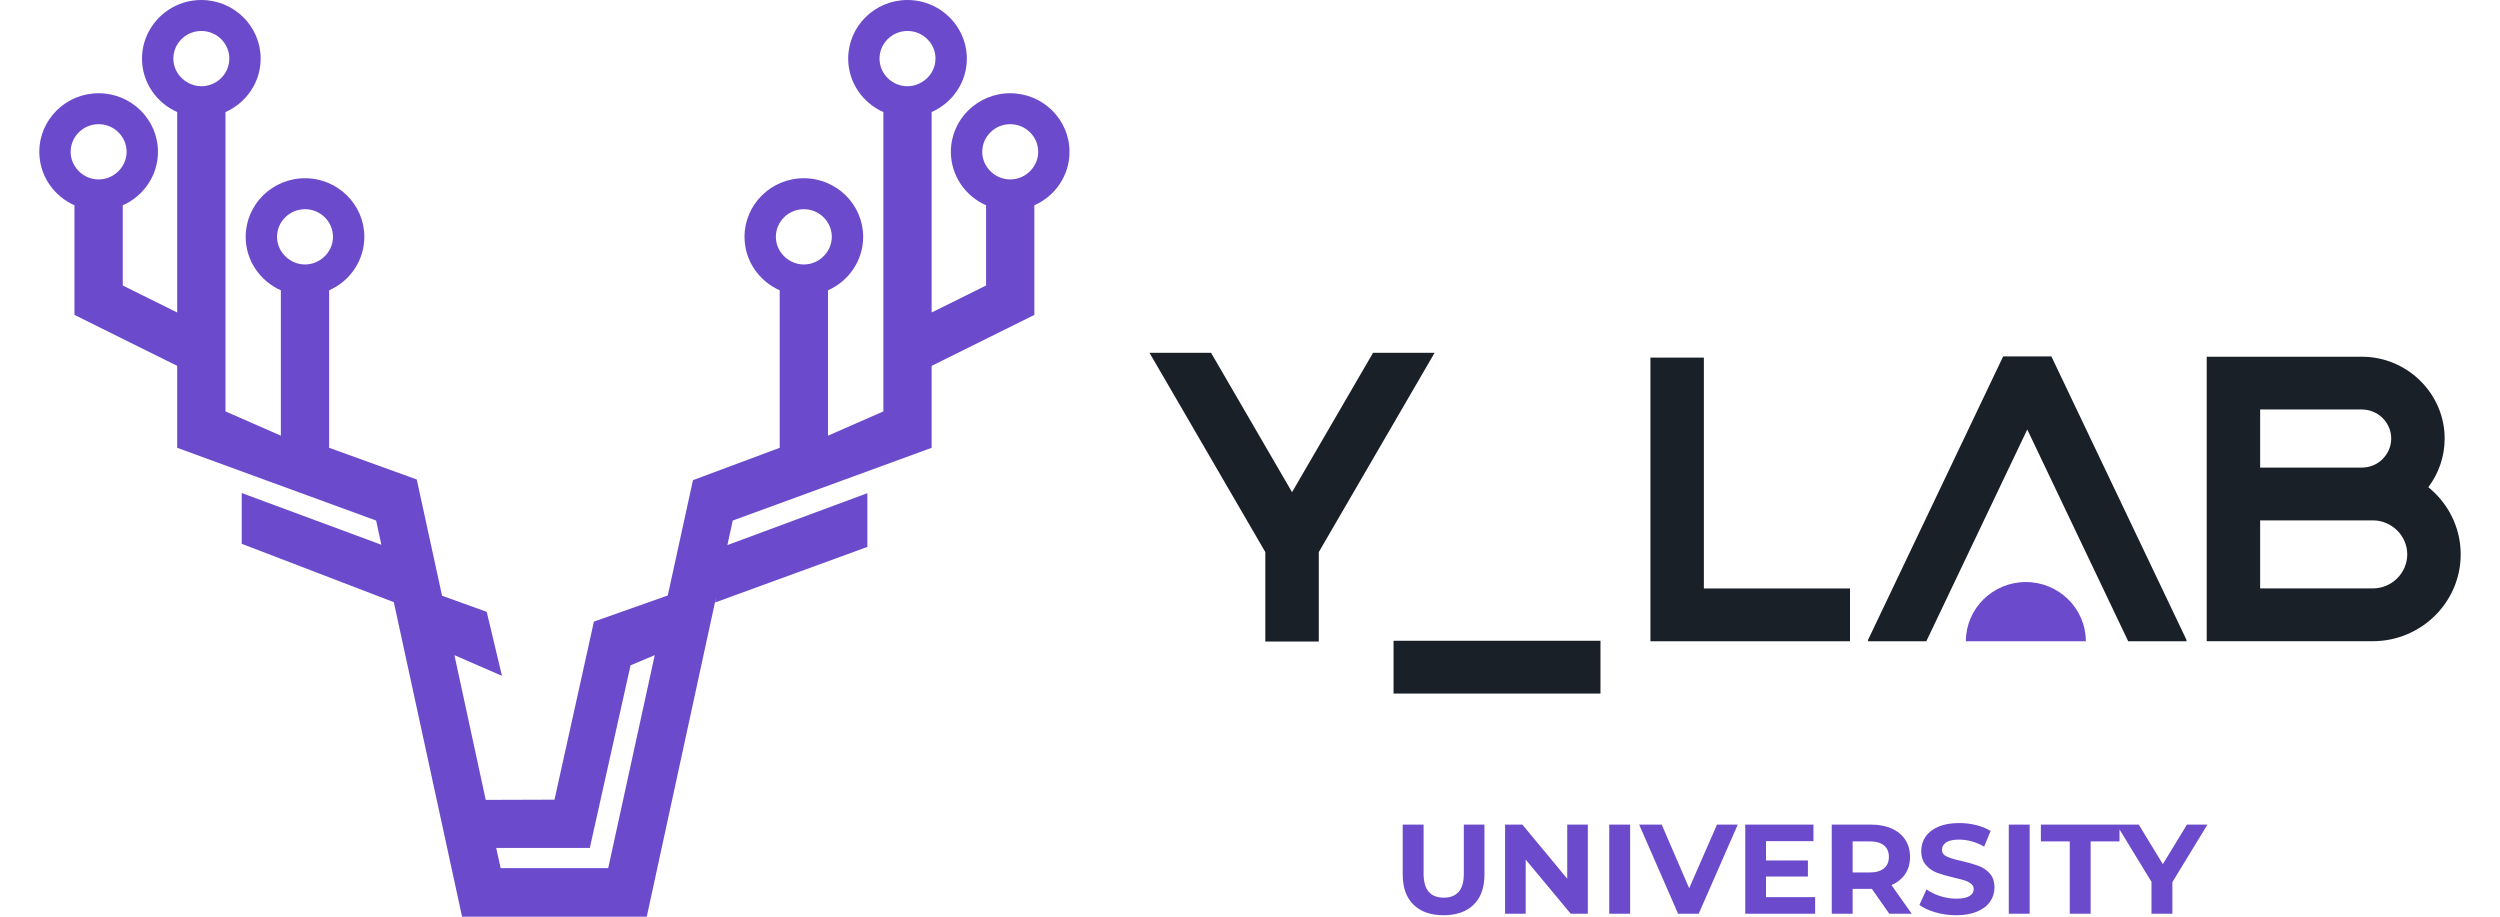 <svg width="120" height="44" viewBox="0 0 140 53" fill="currentColor" xmlns="http://www.w3.org/2000/svg"
     aria-hidden="true" focusable="false" class="">
    <path d="M57.333 9.843C57.037 10.168 56.612 10.375 56.136 10.375C56.035 10.375 55.935 10.364 55.84 10.346C55.485 10.281 55.173 10.099 54.94 9.843C54.68 9.559 54.518 9.189 54.518 8.777C54.518 7.897 55.245 7.18 56.136 7.18C57.028 7.18 57.754 7.897 57.754 8.777C57.754 9.189 57.592 9.559 57.333 9.843ZM51 4.767C50.762 4.902 50.49 4.986 50.197 4.986C49.306 4.986 48.58 4.268 48.58 3.388C48.58 2.507 49.306 1.791 50.197 1.791C51.089 1.791 51.813 2.505 51.816 3.385V3.388C51.816 3.979 51.484 4.491 51 4.767ZM44.203 15.291C43.79 15.291 43.416 15.132 43.13 14.879C42.798 14.586 42.586 14.165 42.586 13.693C42.586 12.813 43.312 12.095 44.203 12.095C45.095 12.095 45.821 12.813 45.821 13.693C45.821 14.165 45.608 14.586 45.277 14.879C44.991 15.132 44.618 15.291 44.203 15.291ZM32.892 50.195H26.673L26.467 49.256L26.418 49.027H31.829L34.185 38.467L35.583 37.879L32.892 50.195ZM15.363 15.291C14.949 15.291 14.575 15.132 14.289 14.879C13.958 14.586 13.745 14.165 13.745 13.693C13.745 12.813 14.471 12.095 15.363 12.095C16.253 12.095 16.98 12.813 16.98 13.693C16.98 14.165 16.767 14.586 16.436 14.879C16.15 15.132 15.776 15.291 15.363 15.291ZM9.368 4.986C9.075 4.986 8.804 4.902 8.567 4.767C8.082 4.491 7.75 3.979 7.75 3.388V3.385C7.752 2.505 8.476 1.791 9.368 1.791C10.261 1.791 10.986 2.507 10.986 3.388C10.986 4.268 10.261 4.986 9.368 4.986ZM3.727 10.346C3.629 10.364 3.531 10.375 3.43 10.375C2.954 10.375 2.528 10.168 2.233 9.843C1.974 9.559 1.812 9.189 1.812 8.777C1.812 7.897 2.537 7.18 3.43 7.18C4.321 7.18 5.048 7.897 5.048 8.777C5.048 9.189 4.886 9.559 4.627 9.843C4.394 10.099 4.082 10.281 3.727 10.346ZM56.136 5.391C54.243 5.391 52.705 6.91 52.705 8.777C52.705 10.155 53.542 11.34 54.741 11.869V16.507L51.593 18.067V6.478C52.79 5.95 53.629 4.764 53.629 3.388C53.629 2.711 53.423 2.081 53.077 1.552C52.465 0.62 51.404 0 50.197 0C48.306 0 46.768 1.519 46.768 3.388C46.768 4.764 47.605 5.95 48.802 6.479V23.787L45.6 25.19V16.785C46.797 16.255 47.634 15.07 47.634 13.693C47.634 11.825 46.094 10.305 44.203 10.305C42.311 10.305 40.774 11.825 40.774 13.693C40.774 15.07 41.61 16.255 42.808 16.785V25.891L37.794 27.762L36.337 34.429L32.066 35.94L32.06 35.971L29.787 46.235L25.811 46.248L24.002 37.881L26.75 39.076L25.869 35.376L23.286 34.444L21.823 27.723L16.758 25.891V16.785C17.956 16.255 18.793 15.07 18.793 13.693C18.793 11.825 17.254 10.305 15.363 10.305C13.471 10.305 11.932 11.825 11.932 13.693C11.932 15.07 12.77 16.255 13.966 16.785V25.19L10.764 23.787V6.479C11.96 5.95 12.798 4.764 12.798 3.388C12.798 1.519 11.259 0 9.368 0C8.161 0 7.1 0.62 6.489 1.552C6.141 2.081 5.938 2.711 5.938 3.388C5.938 4.764 6.774 5.95 7.972 6.478V18.067L4.825 16.507V11.869C6.023 11.34 6.86 10.155 6.86 8.777C6.86 6.91 5.321 5.391 3.43 5.391C1.538 5.391 0 6.91 0 8.777C0 10.155 0.837 11.34 2.032 11.869V18.207L7.972 21.153V25.891L19.474 30.097L19.777 31.497L11.703 28.507V31.441L20.498 34.817L24.443 53H35.122L39.146 34.455L39.078 34.833L47.877 31.621V28.514L39.783 31.517L40.092 30.097L51.593 25.891V21.153L57.532 18.207V11.869C58.73 11.34 59.565 10.155 59.565 8.777C59.565 6.91 58.027 5.391 56.136 5.391Z"
          fill="#6B4ACB"></path>
    <path d="M81.192 52.917C80.447 52.917 79.867 52.713 79.452 52.306C79.037 51.899 78.829 51.317 78.829 50.561V47.676H80.037V50.517C80.037 51.44 80.424 51.901 81.2 51.901C81.577 51.901 81.865 51.789 82.064 51.566C82.263 51.343 82.362 50.993 82.362 50.517V47.676H83.555V50.561C83.555 51.317 83.348 51.899 82.933 52.306C82.518 52.713 81.938 52.917 81.192 52.917ZM89.533 47.676V52.829H88.542L85.94 49.7V52.829H84.748V47.676H85.747L88.341 50.804V47.676H89.533ZM90.771 47.676H91.978V52.829H90.771V47.676ZM98.202 47.676L95.944 52.829H94.751L92.5 47.676H93.804L95.392 51.356L97.002 47.676H98.202ZM102.675 51.872V52.829H98.635V47.676H102.578V48.633H99.835V49.752H102.257V50.679H99.835V51.872H102.675ZM106.961 52.829L105.955 51.393H105.895H104.844V52.829H103.636V47.676H105.895C106.357 47.676 106.758 47.752 107.099 47.904C107.439 48.056 107.701 48.272 107.885 48.552C108.069 48.831 108.161 49.163 108.161 49.545C108.161 49.928 108.068 50.258 107.881 50.536C107.695 50.813 107.431 51.025 107.088 51.172L108.258 52.829H106.961ZM106.939 49.545C106.939 49.256 106.844 49.034 106.655 48.879C106.467 48.725 106.191 48.647 105.828 48.647H104.844V50.444H105.828C106.191 50.444 106.467 50.365 106.655 50.208C106.844 50.051 106.939 49.83 106.939 49.545ZM110.83 52.917C110.417 52.917 110.018 52.862 109.633 52.751C109.248 52.641 108.939 52.497 108.705 52.321L109.115 51.423C109.339 51.585 109.605 51.715 109.913 51.813C110.221 51.911 110.529 51.96 110.837 51.96C111.18 51.96 111.433 51.91 111.597 51.809C111.761 51.709 111.843 51.575 111.843 51.408C111.843 51.285 111.795 51.183 111.698 51.102C111.601 51.022 111.477 50.956 111.325 50.907C111.174 50.858 110.969 50.804 110.71 50.745C110.313 50.652 109.987 50.559 109.734 50.466C109.481 50.372 109.263 50.223 109.082 50.017C108.9 49.81 108.81 49.536 108.81 49.192C108.81 48.893 108.892 48.622 109.056 48.379C109.22 48.136 109.467 47.943 109.797 47.801C110.128 47.658 110.532 47.587 111.009 47.587C111.342 47.587 111.667 47.627 111.985 47.705C112.303 47.784 112.581 47.897 112.82 48.044L112.447 48.949C111.965 48.679 111.483 48.544 111.001 48.544C110.663 48.544 110.413 48.598 110.252 48.706C110.09 48.814 110.01 48.957 110.01 49.133C110.01 49.31 110.103 49.441 110.289 49.527C110.476 49.613 110.76 49.698 111.143 49.781C111.54 49.874 111.866 49.968 112.119 50.061C112.373 50.154 112.59 50.301 112.772 50.502C112.953 50.704 113.044 50.976 113.044 51.32C113.044 51.614 112.96 51.883 112.794 52.126C112.627 52.369 112.378 52.561 112.045 52.703C111.712 52.846 111.307 52.917 110.83 52.917ZM113.871 47.676H115.079V52.829H113.871V47.676ZM117.397 48.647H115.727V47.676H120.274V48.647H118.604V52.829H117.397V48.647ZM123.33 51.003V52.829H122.123V50.988L120.103 47.676H121.385L122.779 49.965L124.173 47.676H125.358L123.33 51.003Z"
          fill="#6B4ACB"></path>
    <path d="M73.977 31.921V37.093H70.886V31.921L64.188 20.397H67.747L72.431 28.456L77.116 20.397H80.675L73.977 31.921Z"
          fill="#1A2028"></path>
    <path d="M78.3 37.048H90.264V40.1H78.3V37.048Z" fill="#1A2028"></path>
    <path d="M128.405 34.021H134.918C135.464 34.021 135.962 33.8 136.324 33.442C136.685 33.085 136.91 32.593 136.91 32.054C136.91 31.515 136.685 31.023 136.324 30.666C135.962 30.309 135.464 30.087 134.918 30.087H134.282H128.405V34.021ZM96.242 20.675V34.023H104.691V37.075H93.152V20.675H96.242ZM120.777 37.078L114.94 24.832L109.103 37.078H105.734V36.997L113.546 20.608H116.335L124.146 36.997V37.078H120.777ZM125.315 27.035V20.625H134.282C135.597 20.625 136.793 21.157 137.661 22.013L137.667 22.019C138.534 22.876 139.073 24.057 139.073 25.356C139.073 26.408 138.721 27.382 138.129 28.169C138.261 28.276 138.388 28.389 138.509 28.508C139.429 29.417 140 30.672 140 32.054C140 33.436 139.429 34.691 138.509 35.6C137.588 36.509 136.317 37.073 134.918 37.073H125.315V28.561V27.035ZM134.282 27.035C134.752 27.035 135.177 26.848 135.482 26.547V26.541C135.791 26.236 135.983 25.816 135.983 25.356C135.983 24.893 135.792 24.473 135.485 24.168C135.176 23.865 134.751 23.676 134.282 23.676H128.405V27.035H134.282Z"
          fill="#1A2028"></path>
    <path fill-rule="evenodd" clip-rule="evenodd"
          d="M114.858 37.078H111.39C111.39 35.187 112.943 33.653 114.858 33.653C116.773 33.653 118.326 35.187 118.326 37.078H114.858Z"
          fill="#6B4ACB"></path>
</svg>